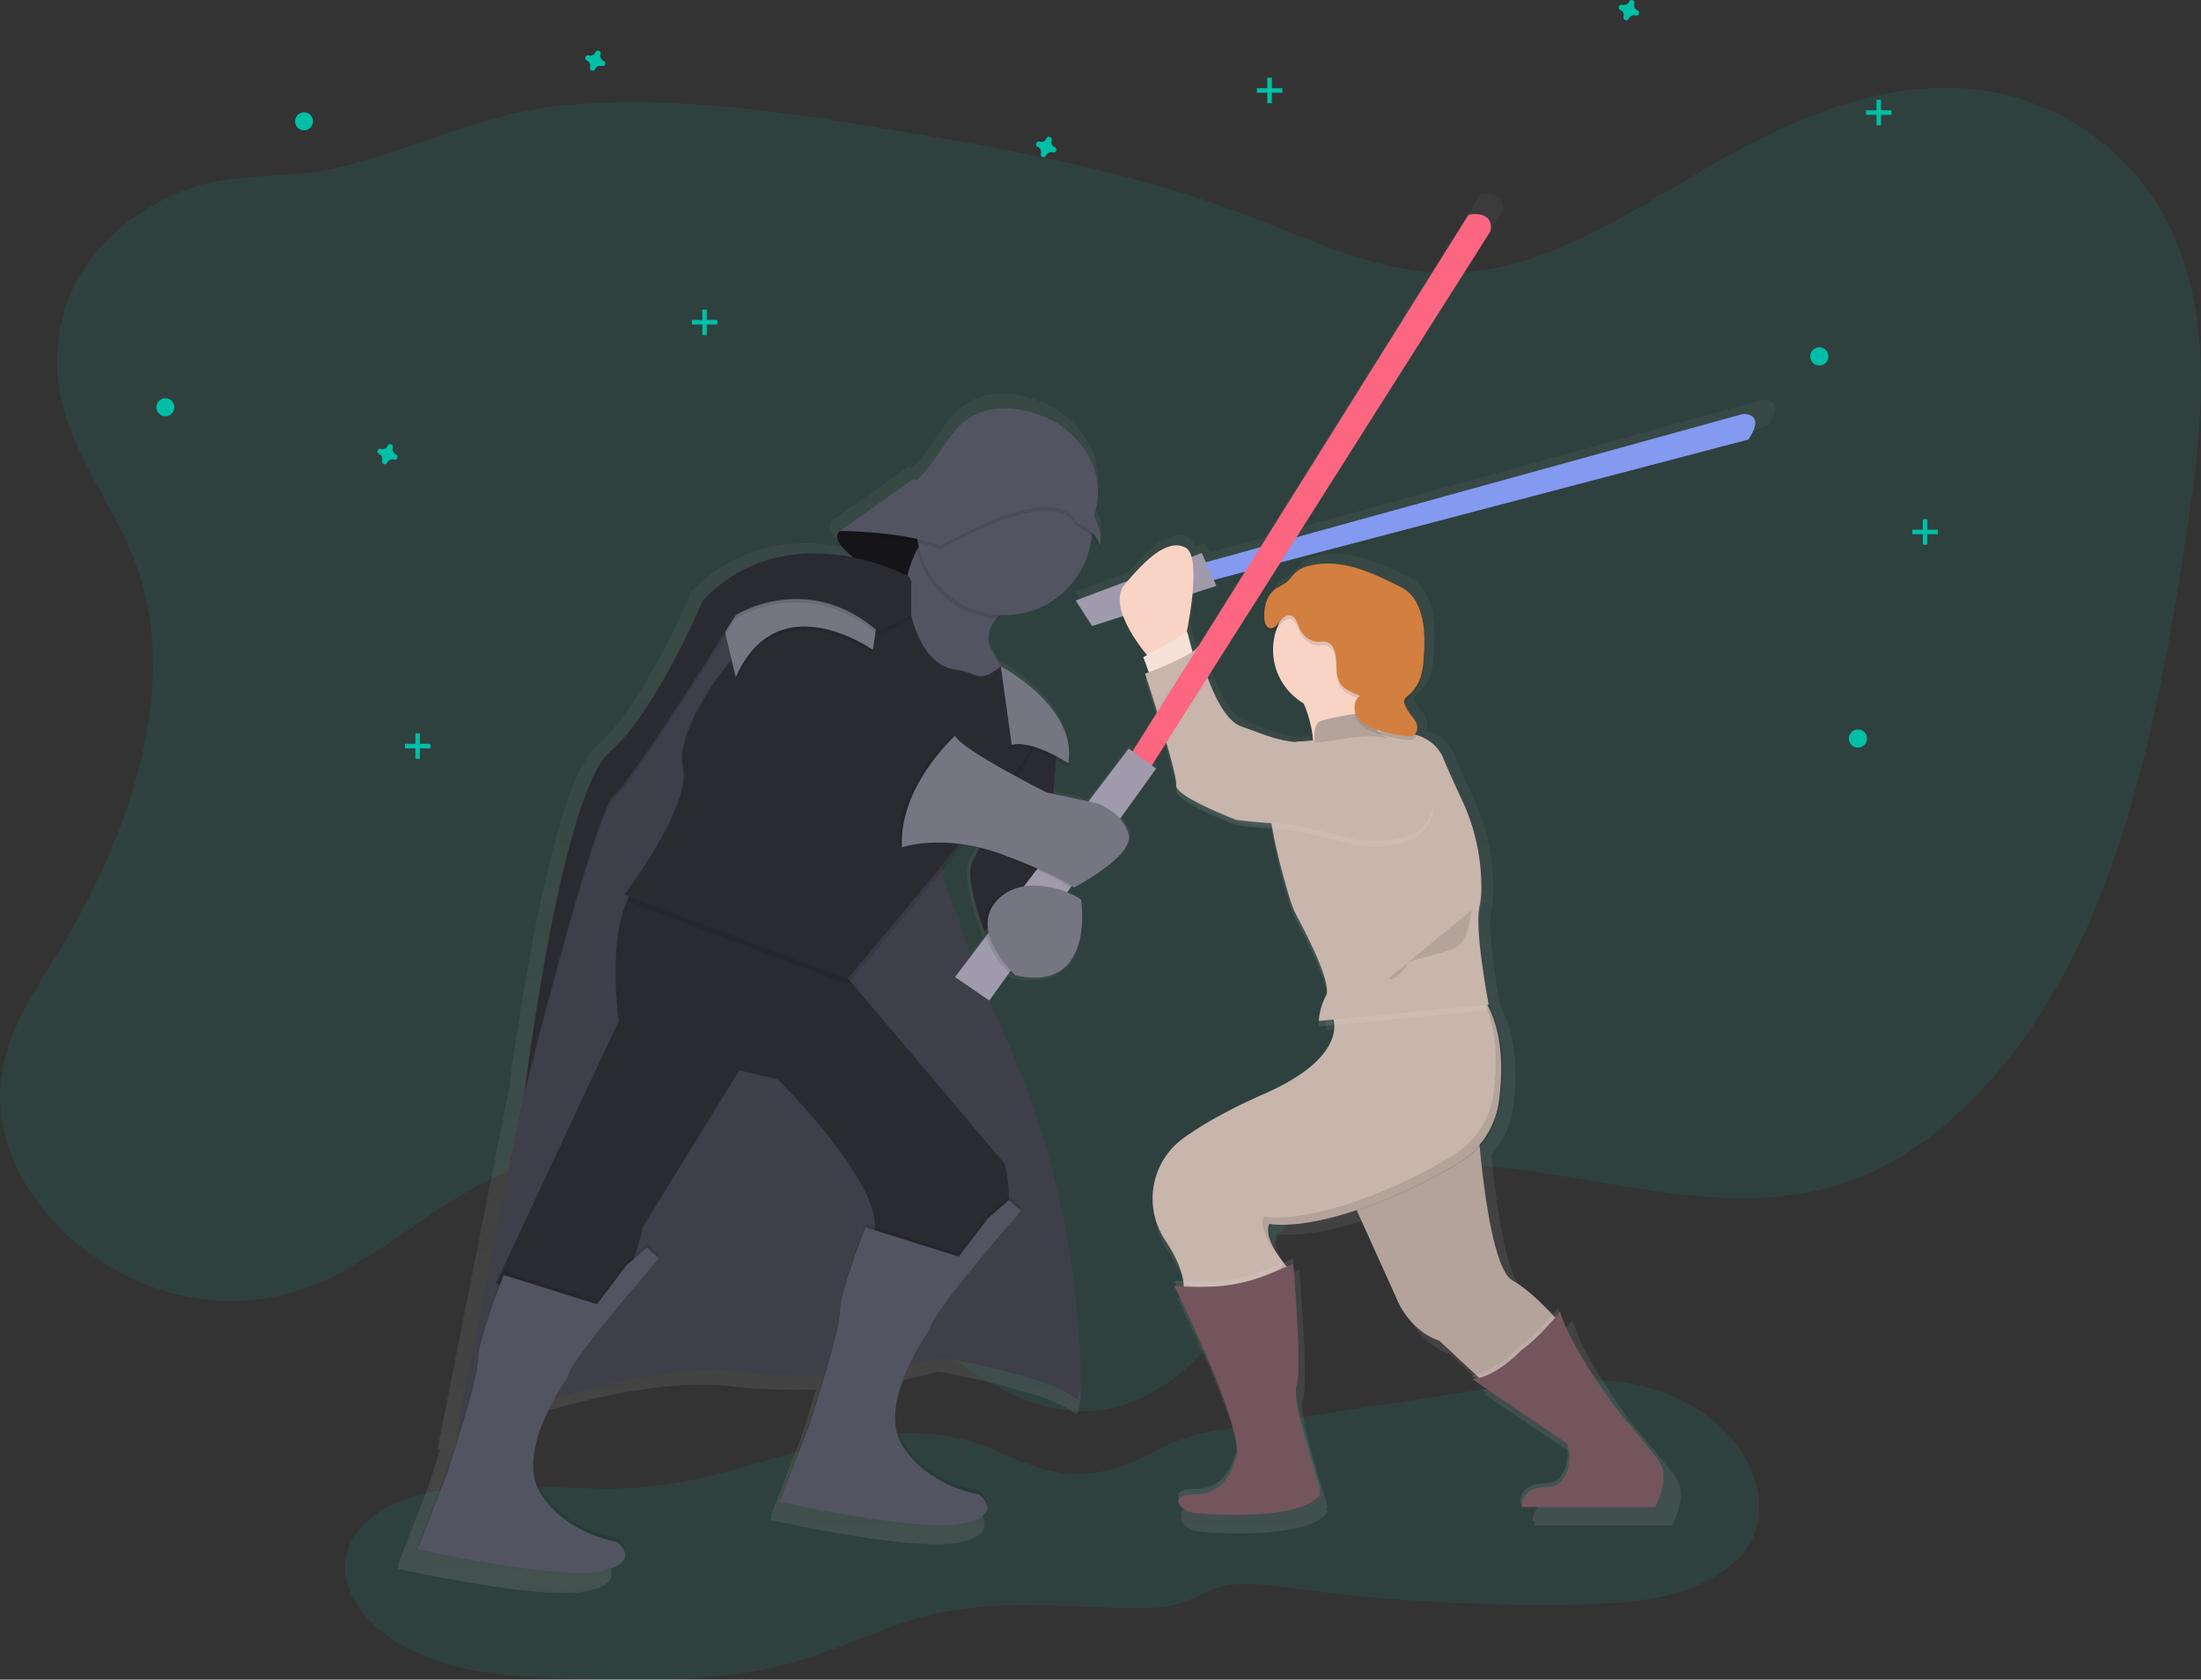 <svg id="633f7c5b-e379-4b23-970c-6705226cb474" data-name="Layer 1" xmlns="http://www.w3.org/2000/svg" xmlns:xlink="http://www.w3.org/1999/xlink" width="997.26" height="760.93" viewBox="0 0 997.26 760.93"><rect x="0" y="0" width="997.26" height="760.93" fill="#333333" stroke="none"/><defs><linearGradient id="13dec2af-c8da-4608-a434-604f1b998f6c" x1="593.63" y1="791.22" x2="593.63" y2="157.44" gradientUnits="userSpaceOnUse"><stop offset="0" stop-color="gray" stop-opacity="0.25"/><stop offset="0.54" stop-color="gray" stop-opacity="0.12"/><stop offset="1" stop-color="gray" stop-opacity="0.1"/></linearGradient></defs><title>may_the_force</title><path d="M475.4,724C449,730.29,423.23,740.22,396.18,743c-34.3,3.53-69.58-4.6-103.14,3.35-15.63,3.7-32.28,13.17-34.95,29-2.42,14.4,7.95,28.07,20.06,36.22,24.71,16.63,56.31,17.84,86.09,18.5,33,.73,66.7,1.38,98.41-7.92,20.58-6,39.86-16.15,60.71-21.13,29-6.92,59.26-3.57,89-2.92,8.42.18,17,.12,25-2.65,5.19-1.81,9.94-4.72,15.17-6.41,10.25-3.32,21.36-1.69,32-.23a845.53,845.53,0,0,0,134.24,7.5c22.26-.53,45.84-2.39,63.92-15.37,5.19-3.72,9.84-8.38,12.65-14.12,4.22-8.63,3.83-19,.73-28.08-7.69-22.58-30.56-37.25-53.95-41.92s-47.55-1.06-71.13,2.54L660.48,716.3c-7.83,1.2-15.73,2.41-23.19,5.09-8.55,3.06-16.33,8-24.79,11.28-24.31,9.51-39.79,2.87-61-6.35C527,715.64,501.15,717.78,475.4,724Z" transform="translate(-101.37 -69.54)" fill="#00bfa6" opacity="0.1"/><path d="M163.14,325.65c21.22,59.35-5.85,127.71-37.72,179.25-10.67,17.25-22.44,35.35-23.9,57-1.78,26.48,12.69,50.83,29.88,66.74,31.34,29,74.14,38,111.43,23.34,32.23-12.64,59.33-41.2,91.83-52.71,54.39-19.27,112,12.68,158.55,52.49,32.94,28.17,68.23,62.42,108,56.4,28-4.23,51.68-28.54,67.78-57.16,7.77-13.82,14.53-29.3,25.86-38.62,6.73-5.54,14.64-8.49,22.54-10.58,72.19-19.11,148.8,27.52,220,3.54,48.11-16.2,86.48-63.3,110.33-117.5s35-115.44,44.26-176.1c6.59-43.11,12.06-89.62-3.09-129.28-16-42-53.12-67.39-90.41-72.15s-74.68,8.42-109,27c-42.92,23.24-85,55.77-131.83,55.88-31.9.07-62.32-15.08-92.83-26.64-51-19.32-104-28.92-156.87-37.78-50.59-8.49-101.69-16.37-152.58-11.36-36,3.55-67.82,20.59-102.76,28.47-22.78,5.14-45.67,1.32-68,10-27.53,10.66-55.84,35.38-57.36,74.28C125.76,267.13,151.88,294.16,163.14,325.65Z" transform="translate(-101.37 -69.54)" fill="#00bfa6" opacity="0.1"/><path d="M902.4,262.61c8.53-12.79-2.56-11.94-2.56-11.94L691.63,308.15,782.17,165.4c1.71-10.23-10.23-7.67-10.23-7.67L674.82,312.8l-25.45,7-1.93-4.35-4.79,1.81c-.6-2.13-1.52-3.68-2.88-4.36-8.15-4.07-17.85,5.09-26.88,15.58l-24.28,9.15,7.67,11.94,14.47-4.68c2.89,7.88,9,15.59,11.15,18.22l-1.74,1,2.56,7-1.7.65.74,2.28-.74.28s2.34,7.16,5.15,16.19l-11,17.55-1.83-1.34-18.75,24.67-16.42-3.52c.4-6.28.9-11.92,1.28-15.92,3.41,1.78,5.74,3.3,5.74,3.3a27.4,27.4,0,0,0,.33-5.2c.74-22.79-27.32-39.17-31.39-41.43a66.25,66.25,0,0,1-5.61-9.65c-1.49-5.2.13-9.46,3.16-12.9l.76.05c.64-.59,1.33-1.14,2-1.68l.86,0a40.93,40.93,0,0,0,40.73-36.94,10.75,10.75,0,0,1,3.61,6.25,7.65,7.65,0,0,0,.61-4.18c.16-2.09-.25-5.54-2.81-10.47a34.22,34.22,0,0,0,1.51-11c.24-8.92-2.77-22.11-18.92-33.22,0,0-32.4-19.61-50.31,6.82s-16.2,18.76-16.2,18.76l-34.49,24.4c-.17.11-.33.22-.47.33-3.69,2.87.7,7.89,6.24,12.35-19.9-4-47.62-3.48-70.19,20.05,0,0-21.32,51.16-43.49,70.78s-39.22,155.19-39.22,155.19l-1,4.81L299.53,726.48l1.26-.55c-3,9.77-5.53,17.61-5.53,17.61l-13.64,35,.61.14-.61,1.57s64.81,14.5,85.27,10.23c10.11-2.11,12.1-5.46,11.53-8.32.77-3.63-3.85-7-3.85-7s-23.88-3.41-35.81-23a23.67,23.67,0,0,1-3.23-11.79c.24-10.78,5.53-22.5,10-30.5,26.45-8,59.74-15.27,87.06-12.28a268.49,268.49,0,0,0,38.54,1.42c-3.53,11.9-7,22.46-7,22.46l-13.64,35,.61.14-.61,1.57s64.81,14.5,85.27,10.23c10.11-2.11,12.1-5.46,11.53-8.32.77-3.63-3.85-7-3.85-7s-23.88-3.41-35.81-23a23.67,23.67,0,0,1-3.23-11.79c.18-8,3.13-16.52,6.47-23.66a147.09,147.09,0,0,0,15.52-3.78s51.16,9.38,61.4,18.76c4.35,4,3.62-16.48,1.34-41.36A399.37,399.37,0,0,0,555.46,540.5c-2.44-5.42-4.86-10.9-7.16-16.26l9.31-12.93c.71.73,1.15,1.14,1.15,1.14a39.74,39.74,0,0,0,9.79,1.09c28.4.84,22.62-36.05,22.62-36.05,0-.54-2.58-2.2-6.53-3.74l1.72-2.39L587,471c.51.35.71.53.71.53s28.14-14.5,25.58-24.73a17.45,17.45,0,0,0-4-7.36l16.8-23.34-2-1.48,6.32-10c3,10.2,5.43,19.55,5.07,21.68-.85,5.12,28.14,16.2,28.14,16.2s9.26,1.16,16.34,1.56c1.67,11.45,6.07,27,8.47,35a50.5,50.5,0,0,0,3.83,9.29c4.09,7.64,12.51,24.17,13.46,32.4a3.82,3.82,0,0,1-.32,1.08C702,528.65,702,533.77,702,533.77l.28,0a17.51,17.51,0,0,0-.28,2.58l7.25-.7c.26,6.89-4,19.57-32.84,32.25-17.72,7.8-29.54,14.85-37.32,20.44a34.81,34.81,0,0,0-13.19,38.24,36.1,36.1,0,0,0,4.46,9.53c6,9,7.88,15.31,8.43,19-1.69-.06-3.13-.15-4.16-.28,0,0,.49,1,1.32,2.69-.49,0-.94-.08-1.32-.13,0,0,27.92,55.84,29.17,76a6.45,6.45,0,0,1-1,3.35s-3.41,15.35-17.91,15.35c-7.9,0-9.21,2.28-7.94,4.49-1.83,2.33,2.78,6,6.24,6.6,5.12.85,50.31,4.26,59.69-8.53l-.55-1.88c.19-.22.38-.45.55-.68l-6-20.47s-5.09-16.41-5.6-25.72a7.64,7.64,0,0,1,.48-2.42c.64-1.5.85-5.81.81-11.41.13-16.16-2.52-47.43-2.52-47.43l-3.82,1.58c-3.52-4.53-8.64-12.42-6.46-17.64a37.2,37.2,0,0,0,5.6.31c6.1,0,17.36-1,34.43-6.57l19.71,43.64s6,12.79,18.76,17.05l17,15.81a17.58,17.58,0,0,1-2.49.39l2.25,1.53c-.47.08-.93.14-1.4.18L818.1,731.1c.31,4.26.52,18.41-10.35,18.41-12.79,0-11.94,9.38-11.94,9.38h1a7.56,7.56,0,0,0-.1,1.71h62.25s7.15-12.72,2.27-20.5a10,10,0,0,0-1.42-2.52c-6-7.67-19.61-23.88-19.61-23.88s-13.32-17.94-21.3-33.55a61,61,0,0,1-4.28-10.79l-.25.31c-.23-.69-.44-1.37-.61-2,0,0-1,1.29-2.68,3.25-4.59-5.05-11.62-12-18.64-16-8.89-5.08-13.53-43.27-15.31-62.43A39.58,39.58,0,0,0,787,571.08c1.78-13.46,2-31.52-5.72-45.34-.55-2.9-4.49-23.94-4.75-37.5a28.77,28.77,0,0,1,.56-5.64,46.17,46.17,0,0,0,.81-10.27c0-.13,0-.25,0-.38,0-.72,0-1.44,0-2.18a94.93,94.93,0,0,0-9.13-39.26C766,424.74,762.87,417.78,760,411c-2.41-5.71-7.15-8.88-12.28-10.58a5.19,5.19,0,0,0,.19-2.47,5.92,5.92,0,0,0-.43-3.2c-.82-1.9-2.34-3.39-3.51-5.09a15.92,15.92,0,0,1-1.84-3.56c-.05-.14-.1-.28-.14-.42a5.36,5.36,0,0,1,1.68-1.85,19.06,19.06,0,0,0,5.88-8.56,35.66,35.66,0,0,0,1.43-8.85c.21-2.92.36-5.89.32-8.83.07-6.09-.55-12.16-3.08-17.65a17.74,17.74,0,0,0-5-6.67,26.09,26.09,0,0,0-4.71-2.72c-6.54-3.19-13.12-6.39-20.13-8.33s-14.55-2.54-21.53-.49a13.93,13.93,0,0,0-5.62,2.88c-1.33,1.22-2.26,2.82-3.6,4-1.88,1.71-4.41,2.54-6.38,4.14-3.69,3-4.81,8.2-4.68,13,0,0,0,.07,0,.11,0,.54,0,1.07,0,1.6.06,2.05.78,4.62,2.82,4.87a3.54,3.54,0,0,0,2.94-1.29A29,29,0,0,0,695,385.65a56.79,56.79,0,0,1,4.36,17.16c-2.88.3-5.27.49-6.72.49a3.18,3.18,0,0,0-1.39.35c-10-1-16.81-4.42-25-7.17-7-2.34-12.51-13.44-16-23l34-53.59ZM539.81,503.45c-2-5.27-3.67-10-4.83-14a122.77,122.77,0,0,0-6-16,34.47,34.47,0,0,1-2.57-9.94c3.26-4,6.51-8,9.67-11.88,2.39.4,4.89.93,7.49,1.6a28.69,28.69,0,0,1-2.71,5.48C535.74,465.55,546,492,546,492l.16-.17a23.1,23.1,0,0,0,.62,2.51Zm146,142.95-.16.07c-.64-.82-1.35-1.76-2.06-2.78,1.31,1.62,2.26,2.64,2.26,2.64Zm-40-287.24,0-.2a7.23,7.23,0,0,1-2.62,2.56l-2.5-9.38-.19.16c.77-3.92,2-10.86,2.67-17.87l11.16-3.61-1.21-2.73,14.59-3.83Z" transform="translate(-101.37 -69.54)" fill="url(#13dec2af-c8da-4608-a434-604f1b998f6c)"/><path d="M645.06,325l246-67.91s10.77-.83,2.48,11.59l-246,64.59Z" transform="translate(-101.37 -69.54)" fill="#8499f0"/><polygon points="487.38 272.05 494.83 283.64 551.14 265.43 544.52 250.52 487.38 272.05" fill="#9f9bad"/><path d="M621.87,367.26S602,344.9,611.11,334.13s19-20.7,27.33-16.56,0,41.41,0,41.41Z" transform="translate(-101.37 -69.54)" fill="#f9d3c4"/><path d="M622.7,376.37l-3.31-9.11s18.22-9.94,19.87-11.59l3.31,12.42Z" transform="translate(-101.37 -69.54)" fill="#f6e2d7"/><path d="M580.47,407.84s-5.8,50.52,0,63.76c0,0-28.16,14.08-33.12,19.87,0,0-9.94-25.67-5-32.3s19.87-59.62,19.87-59.62Z" transform="translate(-101.37 -69.54)" fill="#2a2a31"/><path d="M687.3,378.85s12.42,19,8.28,36.44,40.58-9.94,40.58-9.94-13.25-19.87-11.59-38.09Z" transform="translate(-101.37 -69.54)" fill="#f9d3c4"/><path d="M712.14,609.07l23.19,51.34s5.8,12.42,18.22,16.56l24,22.36,32.3-28.16s-11.59-14.91-23.19-21.53-15.73-71.22-15.73-71.22Z" transform="translate(-101.37 -69.54)" fill="#c8b5ac"/><path d="M712.14,609.07l23.19,51.34s5.8,12.42,18.22,16.56l24,22.36,32.3-28.16s-11.59-14.91-23.19-21.53-15.73-71.22-15.73-71.22Z" transform="translate(-101.37 -69.54)" opacity="0.1"/><path d="M704.69,528.74S715.45,547,674,565.18c-17.21,7.57-28.69,14.43-36.24,19.85A33.8,33.8,0,0,0,625,622.17a35.06,35.06,0,0,0,4.33,9.26c9.94,14.91,8.28,22.36,8.28,22.36s36.44,13.25,48-9.11c0,0-12.42-13.25-9.11-20.7,0,0,14.08,3.31,45.55-8.28a240.39,240.39,0,0,0,40.12-19.43,38.55,38.55,0,0,0,18.37-28c1.9-14.35,2-34.08-8-47.83Z" transform="translate(-101.37 -69.54)" fill="#c8b5ac"/><path d="M773.42,520.46l-1.1.13c7.71,13.46,7.5,31.2,5.76,44.39a38.55,38.55,0,0,1-18.37,28,240.39,240.39,0,0,1-40.12,19.43C688.12,624,674,620.66,674,620.66c-3.31,7.45,9.11,20.7,9.11,20.7-9.44,18.2-35.33,12.81-44.64,10.17a9.13,9.13,0,0,1-.08,2.25s36.44,13.25,48-9.11c0,0-12.42-13.25-9.11-20.7,0,0,14.08,3.31,45.55-8.28A240.39,240.39,0,0,0,763,596.26a38.55,38.55,0,0,0,18.37-28C783.29,553.94,783.38,534.21,773.42,520.46Z" transform="translate(-101.37 -69.54)" opacity="0.1"/><path d="M587.92,702.65c-9.94-9.11-59.62-18.22-59.62-18.22s-38.09,12.42-91.09,6.62S308,719.21,308,719.21l30.54-153.5.93-4.67S356,429.37,377.58,410.32s42.23-68.73,42.23-68.73c38.92-40.58,93.58-10.77,93.58-10.77s.3.75.83,2.15c4.33,11.52,23.95,66.56,16.56,100.53-4.83,22.22-2.62,34,.07,40a119.22,119.22,0,0,1,5.82,15.5c3.49,11.94,11.6,31.16,19.9,49.59a387.85,387.85,0,0,1,32.66,123.89C591.43,686.64,592.14,706.51,587.92,702.65Z" transform="translate(-101.37 -69.54)" fill="#3e3f49"/><path d="M501,330.82s-26.5-14.91-19-20.7,46.37-8.28,46.37-8.28L542,333.72Z" transform="translate(-101.37 -69.54)" fill="#151519"/><path d="M575.5,338.27s-30.64,6.62-25.67,24c0,0,5,10.77,9.94,14.08s-31.47,7.45-31.47,7.45l-20.7-16.56,2.9-22.77s1.24-36,21.12-36S575.5,338.27,575.5,338.27Z" transform="translate(-101.37 -69.54)" fill="#535461"/><circle cx="604.97" cy="294.41" r="28.16" fill="#f9d3c4"/><path d="M723.73,403.7s24.84-4.14,31.47,11.59c2.78,6.61,5.86,13.36,8.49,19a92.19,92.19,0,0,1,8.86,38.13,44.84,44.84,0,0,1-.79,10c-2.48,10.77,4.14,44.72,4.14,44.72l-77,7.45a28.61,28.61,0,0,1,3.31-11.59c2.6-5.2-8-26.18-12.76-35a49,49,0,0,1-3.72-9c-3.67-12.21-12.14-42.46-7.54-47.07,0,0,5-24,11.59-24S723.73,403.7,723.73,403.7Z" transform="translate(-101.37 -69.54)" fill="#fff" opacity="0.1"/><path d="M723.73,401.21s24.84-4.14,31.47,11.59c2.78,6.61,5.86,13.36,8.49,19a92.19,92.19,0,0,1,8.86,38.13,44.84,44.84,0,0,1-.79,10c-2.48,10.77,4.14,44.72,4.14,44.72l-77,7.45a28.61,28.61,0,0,1,3.31-11.59c2.6-5.2-8-26.18-12.76-35a49,49,0,0,1-3.72-9c-3.67-12.21-12.14-42.46-7.54-47.07,0,0,5-24,11.59-24S723.73,401.21,723.73,401.21Z" transform="translate(-101.37 -69.54)" fill="#c8b5ac"/><path d="M697.23,407s-1.66-9.11,2.48-10.77,20.7-4.14,20.7-4.14,5,11.59,9.94,11.59S697.23,407,697.23,407Z" transform="translate(-101.37 -69.54)" fill="#c8b5ac"/><path d="M697.23,407s-1.66-9.11,2.48-10.77,20.7-4.14,20.7-4.14,5,11.59,9.94,11.59S697.23,407,697.23,407Z" transform="translate(-101.37 -69.54)" opacity="0.1"/><path d="M716.28,452.55s-28.16-7.45-34.78-7.45-19.87-1.66-19.87-1.66-28.16-10.77-27.33-15.73-14.08-50.52-14.08-50.52,22.36-8.28,24-12.42c0,0,7.45,32.3,19.87,36.44s21.53,9.94,43.89,5.8a87.24,87.24,0,0,1,13.19-1.45c15.57-.48,29.08,11.36,29.77,26.92C751.47,444.07,744.85,455,716.28,452.55Z" transform="translate(-101.37 -69.54)" fill="#fff" opacity="0.1"/><path d="M716.28,450.07s-28.16-7.45-34.78-7.45S661.62,441,661.62,441s-28.16-10.77-27.33-15.73-14.08-50.52-14.08-50.52,22.36-8.28,24-12.42c0,0,7.45,32.3,19.87,36.44s21.53,9.94,43.89,5.8a87.24,87.24,0,0,1,13.19-1.45c15.57-.48,29.08,11.36,29.77,26.92C751.47,441.58,744.85,452.55,716.28,450.07Z" transform="translate(-101.37 -69.54)" fill="#c8b5ac"/><path d="M690.78,357.07c1.64,2.58,4.31,4.69,7.36,4.87,1.6.1,3.27-.33,4.77.24a5.63,5.63,0,0,1,3,3.43c1.85,4.89-.13,10.93,2.8,15.25,2,2.93,5.63,4.14,8.86,5.59-2.74,1.83-3.13,6-1.55,8.87s4.6,4.71,7.66,5.93a66.82,66.82,0,0,0,13.68,3.33c1.6.27,3.4.5,4.73-.44,1.63-1.17,1.74-3.64.94-5.48s-2.27-3.29-3.41-4.94a15.46,15.46,0,0,1-1.79-3.46,3.29,3.29,0,0,1-.27-1.62,4.12,4.12,0,0,1,1.76-2.24,18.51,18.51,0,0,0,5.71-8.32,34.63,34.63,0,0,0,1.39-8.6c.58-8.14.74-16.65-2.67-24.06a17.23,17.23,0,0,0-4.84-6.48,25.34,25.34,0,0,0-4.58-2.64c-6.35-3.1-12.74-6.21-19.55-8.08s-14.13-2.46-20.91-.48a13.53,13.53,0,0,0-5.45,2.8c-1.29,1.19-2.2,2.74-3.5,3.92-1.83,1.66-4.28,2.47-6.2,4-3.58,2.92-4.67,8-4.54,12.59.05,2,.76,4.49,2.73,4.73,3.26.4,4.66-5.09,7.86-5.76C688.77,349.22,689.19,354.58,690.78,357.07Z" transform="translate(-101.37 -69.54)" opacity="0.1"/><path d="M690.78,355.41c1.64,2.58,4.31,4.69,7.36,4.87,1.6.1,3.27-.33,4.77.24a5.63,5.63,0,0,1,3,3.43c1.85,4.89-.13,10.93,2.8,15.25,2,2.93,5.63,4.14,8.86,5.59-2.74,1.83-3.13,6-1.55,8.87s4.6,4.71,7.66,5.93a66.82,66.82,0,0,0,13.68,3.33c1.6.27,3.4.5,4.73-.44,1.63-1.17,1.74-3.64.94-5.48s-2.27-3.29-3.41-4.94a15.46,15.46,0,0,1-1.79-3.46,3.29,3.29,0,0,1-.27-1.62,4.12,4.12,0,0,1,1.76-2.24,18.51,18.51,0,0,0,5.71-8.32,34.63,34.63,0,0,0,1.39-8.6c.58-8.14.74-16.65-2.67-24.06a17.23,17.23,0,0,0-4.84-6.48,25.34,25.34,0,0,0-4.58-2.64c-6.35-3.1-12.74-6.21-19.55-8.08s-14.13-2.46-20.91-.48a13.53,13.53,0,0,0-5.45,2.8c-1.29,1.19-2.2,2.74-3.5,3.92-1.83,1.66-4.28,2.47-6.2,4-3.58,2.92-4.67,8-4.54,12.59.05,2,.76,4.49,2.73,4.73,3.26.4,4.66-5.09,7.86-5.76C688.77,347.57,689.19,352.93,690.78,355.41Z" transform="translate(-101.37 -69.54)" fill="#d37f3f"/><path d="M790,679.46s-11.59,12.42-22.36,13.25l43.89,29.81s2.48,19-9.94,19S790,750.68,790,750.68h60.45s7.45-13.25,1.66-20.7-19-23.19-19-23.19-21.53-29-25.67-44.72C807.37,662.07,798.68,673.25,790,679.46Z" transform="translate(-101.37 -69.54)" fill="#fff" opacity="0.1"/><path d="M790.81,681.12s-11.59,12.42-22.36,13.25l43.89,29.81s2.48,19-9.94,19-11.59,9.11-11.59,9.11h60.45s7.45-13.25,1.66-20.7-19-23.19-19-23.19-21.53-29-25.67-44.72C808.2,663.72,799.51,674.9,790.81,681.12Z" transform="translate(-101.37 -69.54)" fill="#74555e"/><path d="M479.44,505.55l77,91.09s9.94,31.47-14.08,42.23l-9.94,11.59-40.58-15.73s13.25-4.14,0-28.16-38.09-48-38.09-48l-17.39-4.14-43.89,71.22s-5,31.47-24.84,35.61l-17.39,8.28-24-19,55.48-118.42s-8.28-58,14.91-65.42Z" transform="translate(-101.37 -69.54)" fill="#2a2a31"/><path d="M540.07,376.77c3.71,1.29,6.76,3.94,14.73-2.89,0,0,20.7,23.19,13.25,38.09s-82.81,103.51-82.81,103.51l-101-38.09s31.47-41.41,26.5-58.8,36.44-78.67,66.25-74.53,37.27,6.62,37.27,6.62,4.34,22.41,19.77,24.68A33.17,33.17,0,0,1,540.07,376.77Z" transform="translate(-101.37 -69.54)" opacity="0.1"/><path d="M540.07,374.29c3.71,1.29,6.76,3.94,14.73-2.89,0,0,20.7,23.19,13.25,38.09S485.24,513,485.24,513l-101-38.09s31.47-41.41,26.5-58.8,36.44-78.67,66.25-74.53,37.27,6.62,37.27,6.62,4.34,22.41,19.77,24.68A33.17,33.17,0,0,1,540.07,374.29Z" transform="translate(-101.37 -69.54)" fill="#2a2a31"/><path d="M435.55,358.15s6.62,75.36,78.67,84.47l26.5-32.3s-41.41-20.7-41.41-26.5c0,0-15.73-12.42-10.77-33.12Z" transform="translate(-101.37 -69.54)" fill="#2a2a31"/><path d="M554.8,373.06s34.78,18.22,30.64,43.89c0,0-16.56-10.77-25.67-8.28Z" transform="translate(-101.37 -69.54)" opacity="0.1"/><path d="M554.8,371.4s34.78,18.22,30.64,43.89c0,0-16.56-10.77-25.67-8.28Z" transform="translate(-101.37 -69.54)" fill="#757681"/><path d="M563.91,616.52s-41.41,47.2-41.41,53.83c0,0-24,33.12-12.42,52.17s34.78,22.36,34.78,22.36,12.42,9.11-7.45,13.25-82.81-9.94-82.81-9.94l13.25-34s14.08-43.06,14.08-52.17S493.52,624,493.52,624l42.23,13.25L549,619.83l9.49-8.28Z" transform="translate(-101.37 -69.54)" opacity="0.1"/><path d="M563.91,618.18S522.5,665.38,522.5,672c0,0-24,33.12-12.42,52.17s34.78,22.36,34.78,22.36,12.42,9.11-7.45,13.25-82.81-9.94-82.81-9.94l13.25-34s14.08-43.06,14.08-52.17,11.59-38.09,11.59-38.09l42.23,13.25L549,621.49l9.49-8.28Z" transform="translate(-101.37 -69.54)" fill="#535461"/><path d="M399.94,638.05s-41.41,47.2-41.41,53.83c0,0-24,33.12-12.42,52.17s34.78,22.36,34.78,22.36,12.42,9.11-7.45,13.25-82.81-9.94-82.81-9.94l13.25-34S318,692.71,318,683.6s11.59-38.09,11.59-38.09l42.23,13.25L385,641.37l9.49-8.28Z" transform="translate(-101.37 -69.54)" opacity="0.1"/><path d="M399.94,639.71s-41.41,47.2-41.41,53.83c0,0-24,33.12-12.42,52.17s34.78,22.36,34.78,22.36,12.42,9.11-7.45,13.25-82.81-9.94-82.81-9.94l13.25-34S318,694.37,318,685.26s11.59-38.09,11.59-38.09l42.23,13.25L385,643l9.49-8.28Z" transform="translate(-101.37 -69.54)" fill="#535461"/><path d="M612.77,412.81l154-246s11.59-2.48,9.94,7.45L620.22,421.09Z" transform="translate(-101.37 -69.54)" fill="#fc6681"/><path d="M499.31,349.87l-2.48,15.73S453.77,335,434.72,378l-8.28-34.78S483.58,325,499.31,349.87Z" transform="translate(-101.37 -69.54)" opacity="0.1"/><path d="M499.31,348.21l-2.48,15.73s-43.06-30.64-62.11,12.42l-8.28-34.78S483.58,323.37,499.31,348.21Z" transform="translate(-101.37 -69.54)" fill="#757681"/><path d="M514.22,334.63v15.24l-14.91,7.45c-32.3-28.16-64.59-7.45-64.59-7.45s-47.2,75.36-55.48,82-40.68,135.51-40.68,135.51l.93-4.67S356,431,377.58,412s42.23-68.73,42.23-68.73c38.92-40.58,93.58-10.77,93.58-10.77S513.69,333.23,514.22,334.63Z" transform="translate(-101.37 -69.54)" opacity="0.1"/><path d="M514.22,333v15.24l-14.91,7.45c-32.3-28.16-64.59-7.45-64.59-7.45s-47.2,75.36-55.48,82-40.68,135.51-40.68,135.51l.93-4.67S356,429.37,377.58,410.32s42.23-68.73,42.23-68.73c38.92-40.58,93.58-10.77,93.58-10.77S513.69,331.58,514.22,333Z" transform="translate(-101.37 -69.54)" fill="#2a2a31"/><path d="M530.78,310.12c-5.4,0-10.25,2.45-14.45,6a39.76,39.76,0,0,0,37.31,33.69c7.64-7,21-9.89,21-9.89S550.66,310.12,530.78,310.12Z" transform="translate(-101.37 -69.54)" opacity="0.1"/><circle cx="455.08" cy="238.93" r="39.75" fill="#535461"/><path d="M580.47,262.92s-31.47-19-48.86,6.62-15.73,18.22-15.73,18.22l-34,24s28.16,0,45.55,6.62c0,0,52.17-30.64,61.28-10.77,0,0,9.94,4.14,10.77,10.77,0,0,2.48-4.14-2.48-13.25C597,305.15,607,281.13,580.47,262.92Z" transform="translate(-101.37 -69.54)" opacity="0.1"/><path d="M580.47,261.26s-31.47-19-48.86,6.62-15.73,18.22-15.73,18.22l-34,24s28.16,0,45.55,6.62c0,0,52.17-30.64,61.28-10.77,0,0,9.94,4.14,10.77,10.77,0,0,2.48-4.14-2.48-13.25C597,303.49,607,279.48,580.47,261.26Z" transform="translate(-101.37 -69.54)" fill="#535461"/><polygon points="511.39 339.13 432.72 442.64 448.24 453.27 523.82 348.24 511.39 339.13" fill="#9f9bad"/><path d="M532.44,402.87s-25.67,23.19-24,50.52c0,0,19-6.62,45.55,3.31s32.3,14.91,32.3,14.91,27.33-14.08,24.84-24S597,433.51,597,433.51l-23.19-5S535.75,409.49,532.44,402.87Z" transform="translate(-101.37 -69.54)" opacity="0.1"/><path d="M534.09,402.87s-25.67,23.19-24,50.52c0,0,19-6.62,45.55,3.31s32.3,14.91,32.3,14.91,27.33-14.08,24.84-24-14.08-14.08-14.08-14.08l-23.19-5S537.41,409.49,534.09,402.87Z" transform="translate(-101.37 -69.54)" fill="#757681"/><path d="M589.58,477.4s6.62,42.23-29.81,34c0,0-21.53-19.87-8.28-34S589.58,475.74,589.58,477.4Z" transform="translate(-101.37 -69.54)" opacity="0.1"/><path d="M591.23,477.4s6.62,42.23-29.81,34c0,0-21.53-19.87-8.28-34S591.23,475.74,591.23,477.4Z" transform="translate(-101.37 -69.54)" fill="#757681"/><path d="M768,482s-.83,13.25-6.62,16.56-22.36,5.8-22.36,7.45-6.62,9.11-8.28,6.62" transform="translate(-101.37 -69.54)" opacity="0.1"/><path d="M648.43,650a146.48,146.48,0,0,1-15-.34s34.78,69.56,27.33,79.5c0,0-3.31,14.91-17.39,14.91s-6.62,7.45-1.66,8.28,48.86,4.14,58-8.28l-5.8-19.87s-7.45-24-5-29.81-1.66-54.66-1.66-54.66l-11.11,4.6A74.75,74.75,0,0,1,648.43,650Z" transform="translate(-101.37 -69.54)" fill="#fff" opacity="0.1"/><path d="M648.43,652.47a146.48,146.48,0,0,1-15-.34s34.78,69.56,27.33,79.5c0,0-3.31,14.91-17.39,14.91s-6.62,7.45-1.66,8.28,48.86,4.14,58-8.28l-5.8-19.87s-7.45-24-5-29.81-1.66-54.66-1.66-54.66l-11.11,4.6A74.75,74.75,0,0,1,648.43,652.47Z" transform="translate(-101.37 -69.54)" fill="#74555e"/><path d="M843.26,74.22a2.53,2.53,0,0,1-1.41-3.05,1.21,1.21,0,0,0,.05-.28h0a1.27,1.27,0,0,0-2.28-.84h0a1.21,1.21,0,0,0-.14.25,2.53,2.53,0,0,1-3.05,1.41,1.21,1.21,0,0,0-.28-.05h0a1.27,1.27,0,0,0-.84,2.28h0a1.21,1.21,0,0,0,.25.14A2.53,2.53,0,0,1,837,77.11a1.21,1.21,0,0,0-.05.28h0a1.27,1.27,0,0,0,2.28.84h0a1.21,1.21,0,0,0,.14-.25,2.53,2.53,0,0,1,3.05-1.41,1.21,1.21,0,0,0,.28.05h0a1.27,1.27,0,0,0,.84-2.28h0A1.21,1.21,0,0,0,843.26,74.22Z" transform="translate(-101.37 -69.54)" fill="#00bfa6"/><path d="M579.26,136.22a2.53,2.53,0,0,1-1.41-3.05,1.21,1.21,0,0,0,.05-.28h0a1.27,1.27,0,0,0-2.28-.84h0a1.21,1.21,0,0,0-.14.25,2.53,2.53,0,0,1-3.05,1.41,1.21,1.21,0,0,0-.28-.05h0a1.27,1.27,0,0,0-.84,2.28h0a1.21,1.21,0,0,0,.25.14,2.53,2.53,0,0,1,1.41,3.05,1.21,1.21,0,0,0-.05.28h0a1.27,1.27,0,0,0,2.28.84h0a1.21,1.21,0,0,0,.14-.25,2.53,2.53,0,0,1,3.05-1.41,1.21,1.21,0,0,0,.28.05h0a1.27,1.27,0,0,0,.84-2.28h0A1.21,1.21,0,0,0,579.26,136.22Z" transform="translate(-101.37 -69.54)" fill="#00bfa6"/><circle cx="824.32" cy="161.47" r="4.12" fill="#00bfa6"/><rect x="188.22" y="332.23" width="2.04" height="11.53" fill="#00bfa6"/><rect x="289.59" y="401.76" width="2.04" height="11.53" transform="translate(596.77 47.38) rotate(90)" fill="#00bfa6"/><rect x="850.22" y="45.23" width="2.04" height="11.53" fill="#00bfa6"/><rect x="951.59" y="114.76" width="2.04" height="11.53" transform="translate(971.77 -901.62) rotate(90)" fill="#00bfa6"/><rect x="318.22" y="140.23" width="2.04" height="11.53" fill="#00bfa6"/><rect x="419.59" y="209.76" width="2.04" height="11.53" transform="translate(534.77 -274.62) rotate(90)" fill="#00bfa6"/><rect x="574.22" y="35.23" width="2.04" height="11.53" fill="#00bfa6"/><rect x="675.59" y="104.76" width="2.04" height="11.53" transform="translate(685.77 -635.62) rotate(90)" fill="#00bfa6"/><rect x="871.22" y="235.23" width="2.04" height="11.53" fill="#00bfa6"/><rect x="972.59" y="304.76" width="2.04" height="11.53" transform="translate(1182.77 -732.62) rotate(90)" fill="#00bfa6"/><path d="M374.88,97.16a2.49,2.49,0,0,1-1.39-3,1.2,1.2,0,0,0,.05-.28h0A1.25,1.25,0,0,0,371.3,93h0a1.2,1.2,0,0,0-.14.25,2.49,2.49,0,0,1-3,1.39,1.2,1.2,0,0,0-.28-.05h0a1.25,1.25,0,0,0-.83,2.25h0a1.2,1.2,0,0,0,.25.14,2.49,2.49,0,0,1,1.39,3,1.2,1.2,0,0,0-.05.28h0a1.25,1.25,0,0,0,2.25.83h0a1.2,1.2,0,0,0,.14-.25,2.49,2.49,0,0,1,3-1.39,1.2,1.2,0,0,0,.28.05h0a1.25,1.25,0,0,0,.83-2.25h0A1.2,1.2,0,0,0,374.88,97.16Z" transform="translate(-101.37 -69.54)" fill="#00bfa6"/><path d="M280.74,275.38a2.49,2.49,0,0,1-1.39-3,1.2,1.2,0,0,0,.05-.28h0a1.25,1.25,0,0,0-2.25-.83h0a1.2,1.2,0,0,0-.14.25,2.49,2.49,0,0,1-3,1.39,1.2,1.2,0,0,0-.28-.05h0a1.25,1.25,0,0,0-.83,2.25h0a1.2,1.2,0,0,0,.25.14,2.49,2.49,0,0,1,1.39,3,1.2,1.2,0,0,0-.05.28h0a1.25,1.25,0,0,0,2.25.83h0a1.2,1.2,0,0,0,.14-.25,2.49,2.49,0,0,1,3-1.39,1.2,1.2,0,0,0,.28.05h0a1.25,1.25,0,0,0,.83-2.25h0A1.2,1.2,0,0,0,280.74,275.38Z" transform="translate(-101.37 -69.54)" fill="#00bfa6"/><circle cx="74.93" cy="184.5" r="4.07" fill="#00bfa6"/><circle cx="137.76" cy="54.96" r="4.07" fill="#00bfa6"/><circle cx="841.81" cy="334.59" r="4.12" fill="#00bfa6"/></svg>